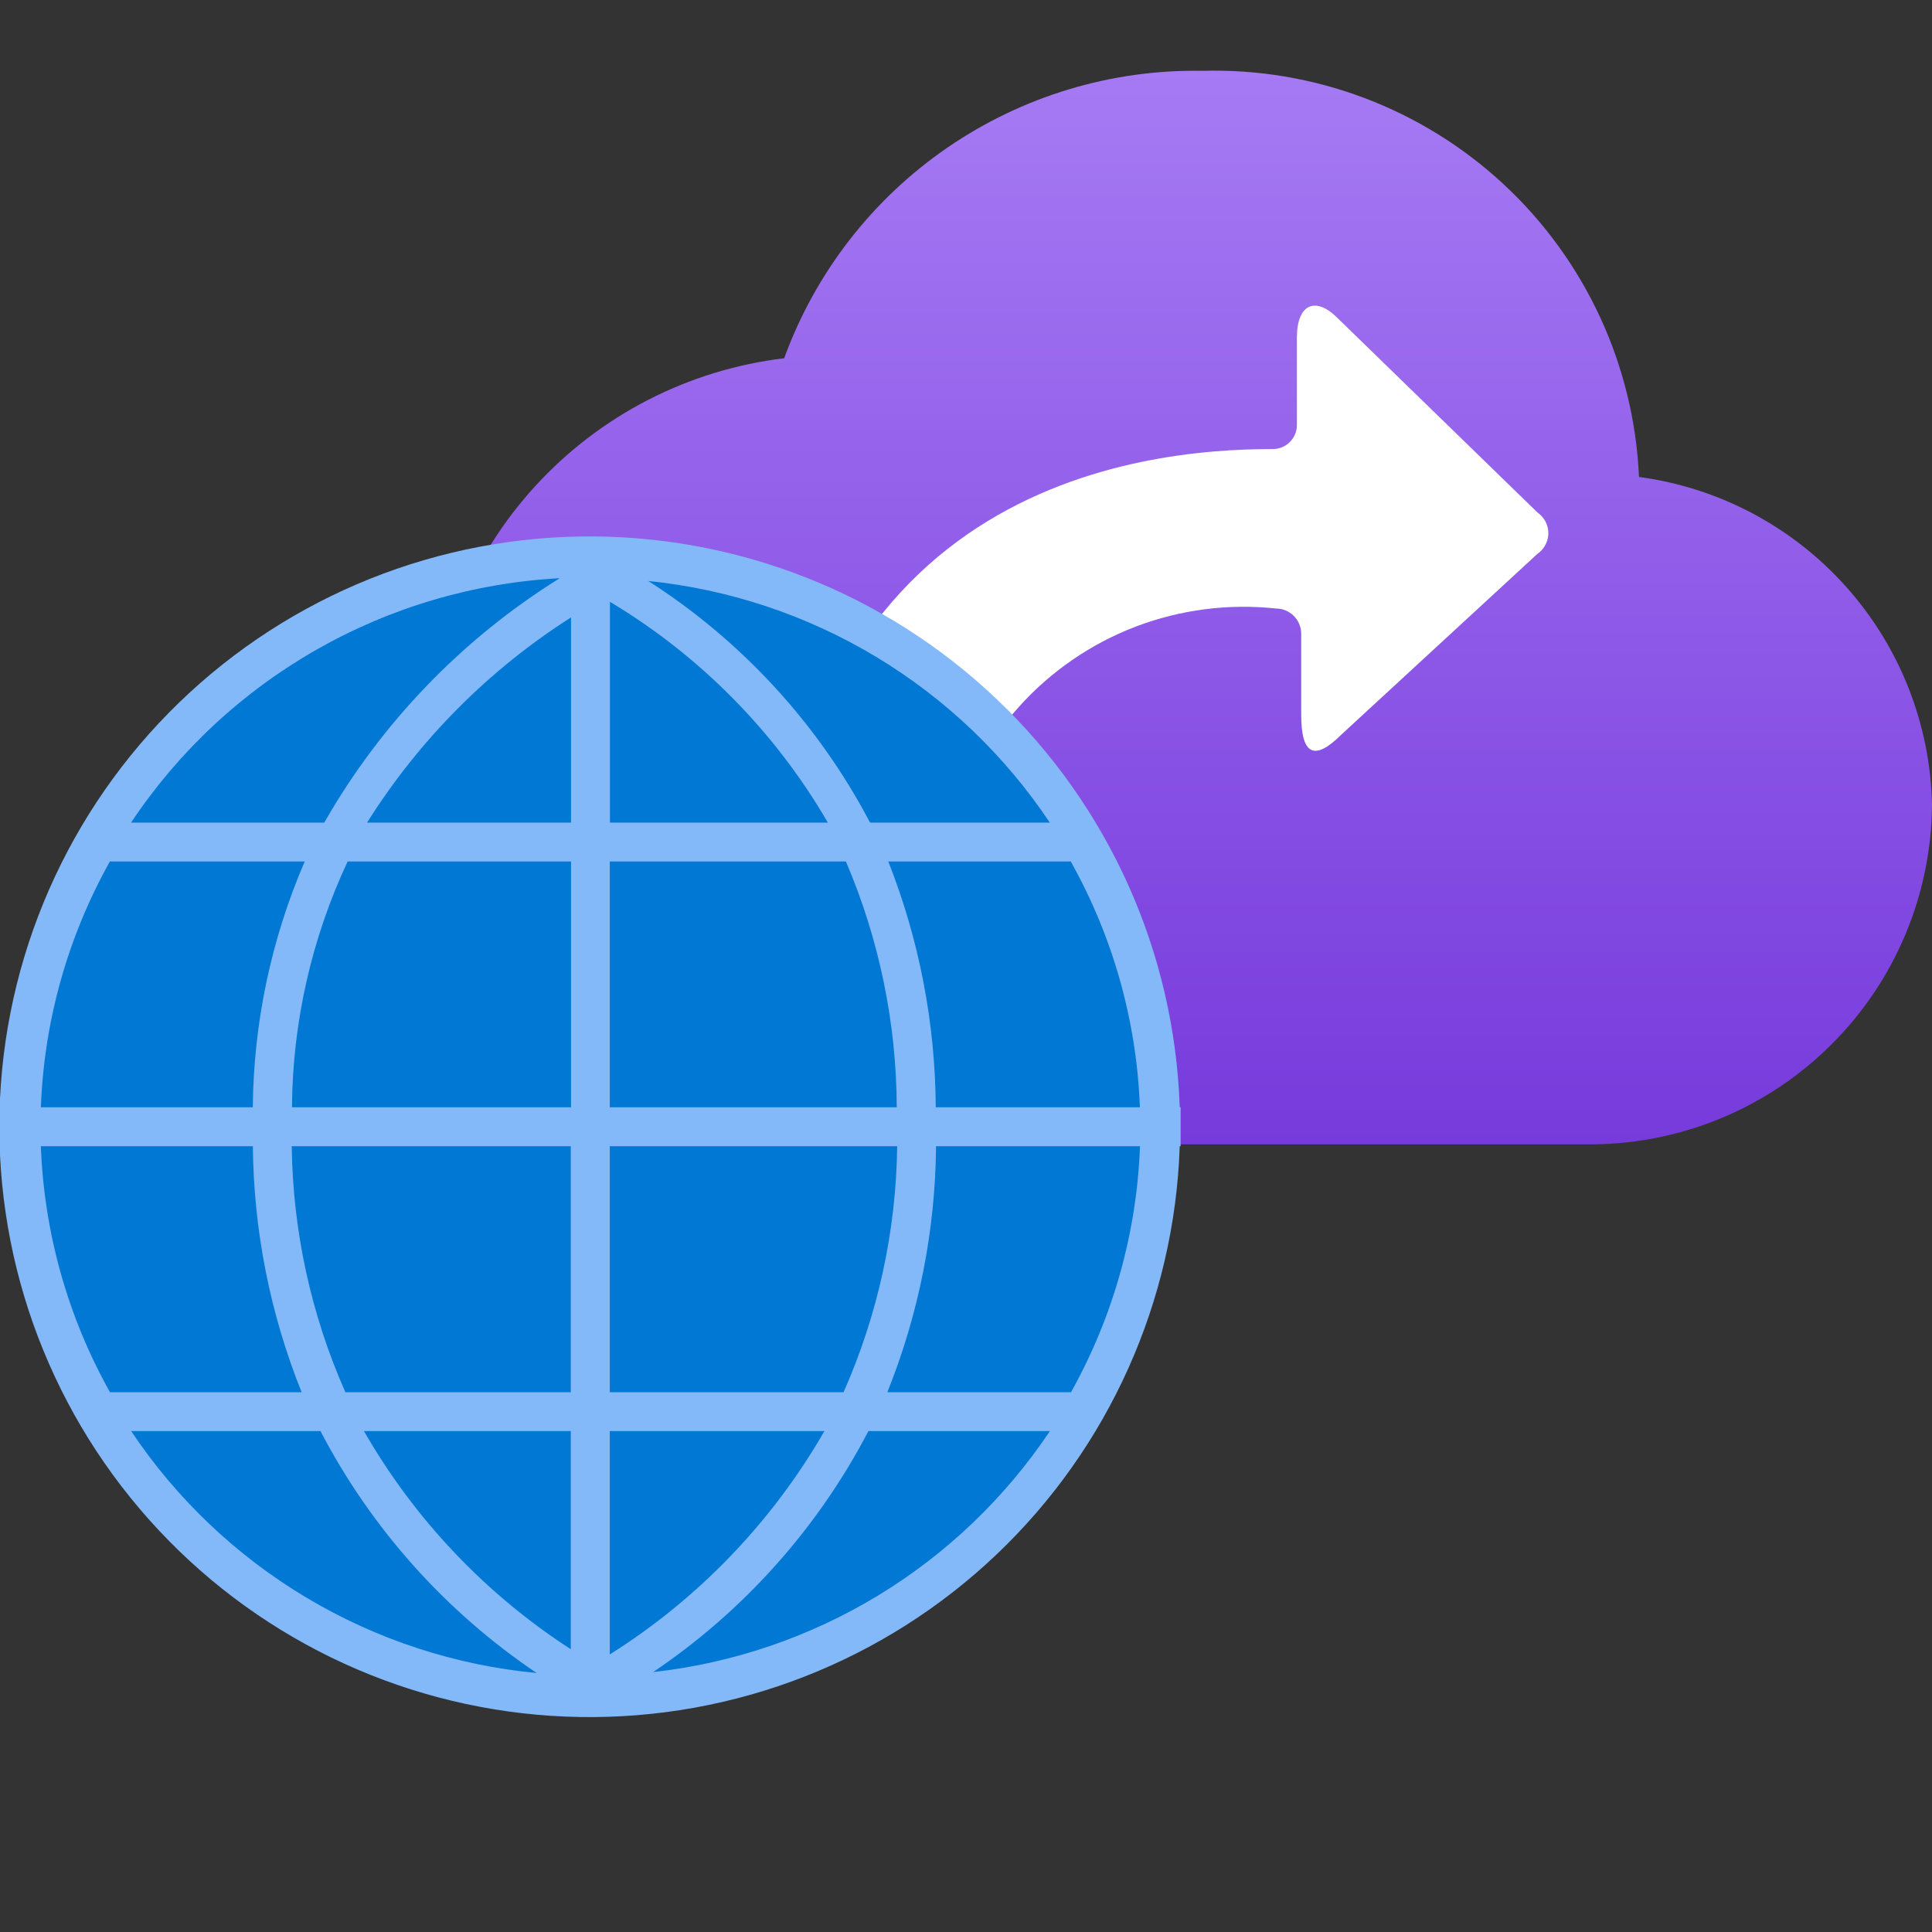 <svg width="32" height="32" viewBox="0 0 32 32" fill="none" xmlns="http://www.w3.org/2000/svg">
<rect x="0" y="0" width="32" height="32" fill="#333333" stroke="none"/>
<g clip-path="url(#clip0_855_8549)">
<path d="M32 13.333C31.973 11.997 31.468 10.715 30.578 9.719C29.688 8.722 28.471 8.077 27.147 7.9C27.065 6.053 26.261 4.313 24.907 3.054C23.553 1.795 21.759 1.12 19.911 1.173C18.405 1.148 16.93 1.594 15.689 2.447C14.448 3.3 13.504 4.519 12.988 5.934C11.402 6.124 9.937 6.877 8.86 8.057C7.783 9.237 7.166 10.765 7.122 12.362C7.169 14.157 7.927 15.86 9.23 17.097C10.532 18.333 12.272 19.001 14.068 18.954H26.387C27.873 18.94 29.294 18.343 30.343 17.291C31.393 16.24 31.988 14.818 32 13.333Z" fill="url(#paint0_linear_855_8549)"/>
<path d="M25.463 8.486L22.149 5.263C21.794 4.908 21.481 5.029 21.481 5.59V7.038C21.481 7.09 21.471 7.142 21.451 7.191C21.431 7.239 21.402 7.283 21.365 7.32C21.328 7.358 21.284 7.387 21.235 7.407C21.187 7.427 21.135 7.438 21.083 7.438H21.063C18.93 7.438 12.971 7.999 12.754 16.149C12.754 16.203 12.764 16.258 12.785 16.308C12.806 16.359 12.836 16.405 12.875 16.444C12.914 16.483 12.96 16.514 13.01 16.535C13.061 16.556 13.115 16.567 13.17 16.567H15.289C15.344 16.567 15.398 16.556 15.449 16.535C15.5 16.515 15.546 16.484 15.585 16.445C15.624 16.407 15.655 16.361 15.676 16.31C15.697 16.26 15.708 16.205 15.709 16.151C15.709 16.138 15.709 16.126 15.709 16.113C15.54 15.339 15.558 14.535 15.761 13.769C15.965 13.003 16.347 12.296 16.877 11.707C17.407 11.117 18.07 10.662 18.81 10.379C19.551 10.097 20.348 9.994 21.136 10.079C21.247 10.08 21.352 10.124 21.43 10.202C21.508 10.281 21.552 10.387 21.552 10.497V11.836C21.552 12.506 21.771 12.614 22.222 12.163L25.463 9.175C25.554 9.112 25.617 9.017 25.638 8.908C25.659 8.8 25.635 8.688 25.573 8.597C25.543 8.554 25.506 8.517 25.463 8.486Z" fill="white"/>
<path d="M9.781 28.225C15.063 28.225 19.344 23.944 19.344 18.662C19.344 13.381 15.063 9.1 9.781 9.1C4.5 9.1 0.219 13.381 0.219 18.662C0.219 23.944 4.5 28.225 9.781 28.225Z" fill="#0078D4"/>
<path d="M19.555 18.34H19.54C19.455 15.776 18.366 13.348 16.508 11.58C14.649 9.811 12.171 8.844 9.606 8.886C7.041 8.928 4.595 9.977 2.796 11.806C0.997 13.635 -0.011 16.097 -0.011 18.663C-0.011 21.228 0.997 23.69 2.796 25.519C4.595 27.348 7.041 28.397 9.606 28.439C12.171 28.481 14.649 27.514 16.508 25.745C18.366 23.977 19.455 21.549 19.54 18.985H19.555V18.34ZM15.499 18.34C15.491 16.946 15.225 15.565 14.713 14.269H17.735C18.434 15.516 18.827 16.911 18.88 18.34H15.499ZM0.672 18.985H4.188C4.201 20.382 4.475 21.764 4.996 23.06H1.822C1.122 21.812 0.73 20.415 0.677 18.985H0.672ZM13.712 13.625H10.103V9.968C11.596 10.862 12.838 12.121 13.712 13.625ZM9.458 13.625H6.08C6.94 12.256 8.094 11.095 9.458 10.226V13.625ZM9.458 14.269V18.34H4.836C4.846 16.932 5.161 15.544 5.758 14.269H9.458ZM4.187 18.34H0.677C0.73 16.911 1.122 15.516 1.82 14.269H5.047C4.492 15.555 4.2 16.939 4.187 18.34ZM4.832 18.985H9.454V23.06H5.721C5.152 21.776 4.85 20.39 4.832 18.985ZM9.454 23.703V27.316C8.041 26.402 6.866 25.163 6.028 23.703H9.454ZM10.1 23.703H13.655C12.789 25.208 11.568 26.478 10.1 27.403V23.703ZM10.1 23.06V18.985H14.86C14.843 20.39 14.54 21.776 13.972 23.06H10.1ZM10.1 18.34V14.269H14.011C14.561 15.556 14.848 16.94 14.853 18.34H10.1ZM17.388 13.625H14.411C13.555 11.995 12.289 10.616 10.738 9.623C12.073 9.759 13.362 10.188 14.512 10.88C15.662 11.572 16.643 12.509 17.388 13.625ZM9.271 9.577C7.655 10.582 6.314 11.973 5.371 13.625H2.171C2.957 12.444 4.009 11.463 5.242 10.761C6.474 10.058 7.854 9.653 9.271 9.577ZM2.172 23.703H5.308C6.149 25.317 7.38 26.694 8.889 27.71C7.542 27.583 6.241 27.157 5.079 26.464C3.917 25.771 2.924 24.828 2.172 23.703ZM10.818 27.695C12.32 26.682 13.546 25.31 14.384 23.703H17.39C16.651 24.807 15.681 25.736 14.545 26.426C13.41 27.115 12.138 27.548 10.818 27.695ZM17.739 23.06H14.697C15.218 21.764 15.492 20.382 15.504 18.985H18.882C18.829 20.415 18.437 21.811 17.739 23.06Z" fill="#83B9F9"/>
</g>
<defs>
<linearGradient id="paint0_linear_855_8549" x1="19.561" y1="18.956" x2="19.561" y2="1.169" gradientUnits="userSpaceOnUse">
<stop stop-color="#773ADC"/>
<stop offset="1" stop-color="#A67AF4"/>
</linearGradient>
<clipPath id="clip0_855_8549">
<rect width="32" height="32" fill="white"/>
</clipPath>
</defs>
</svg>
